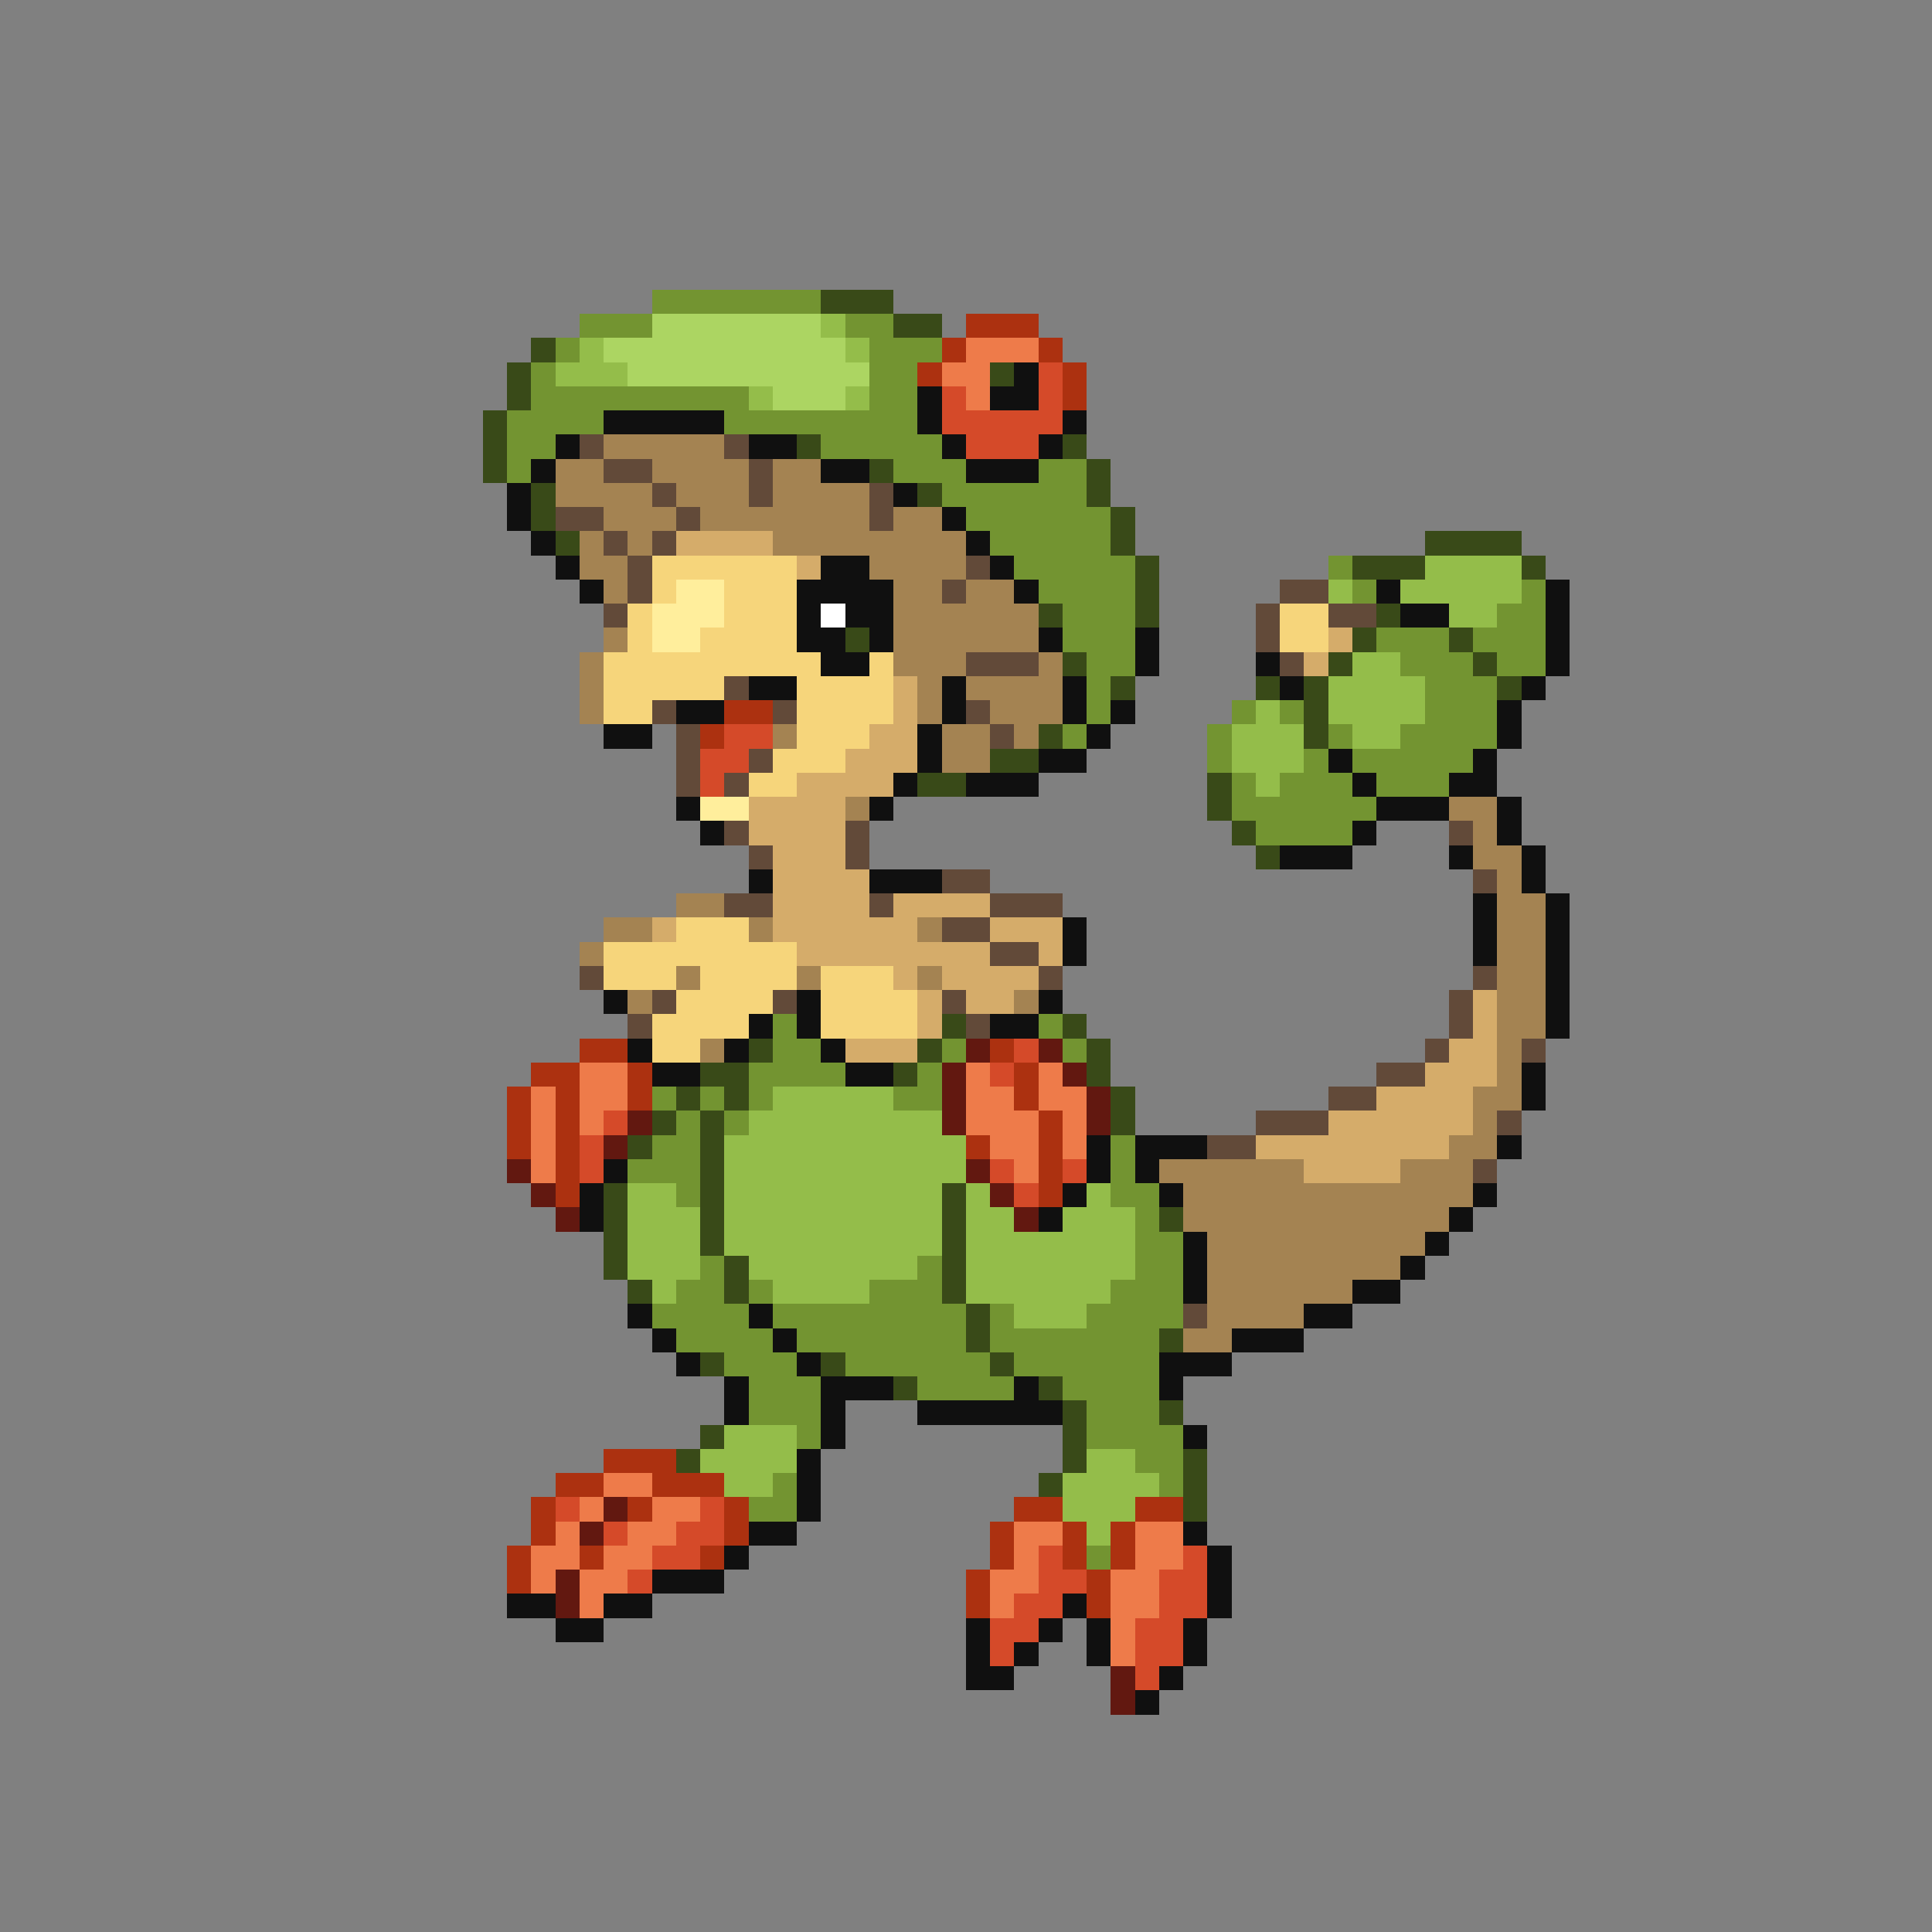 <svg xmlns="http://www.w3.org/2000/svg" viewBox="0 -0.5 80 80" shape-rendering="crispEdges">
<rect x="0" y="-0.5" width="80" height="80" fill="#808080" stroke="none"/>
<path stroke="#739431" d="M27 12h7M24 13h3M35 13h2M23 14h1M36 14h3M22 15h1M36 15h2M22 16h9M36 16h2M21 17h4M30 17h8M21 18h2M34 18h5M21 19h1M37 19h3M43 19h2M39 20h6M40 21h6M41 22h5M42 23h5M55 23h1M43 24h4M56 24h1M63 24h1M44 25h3M62 25h2M44 26h3M57 26h3M61 26h3M45 27h2M58 27h3M62 27h2M45 28h1M59 28h3M45 29h1M51 29h1M53 29h1M59 29h3M44 30h1M50 30h1M55 30h1M58 30h4M50 31h1M54 31h1M56 31h5M51 32h1M53 32h3M57 32h3M51 33h6M52 34h4M32 42h1M43 42h1M32 43h2M39 43h1M44 43h1M31 44h4M38 44h1M27 45h1M29 45h1M31 45h1M37 45h2M28 46h1M30 46h1M27 47h2M46 47h1M26 48h3M46 48h1M28 49h1M46 49h2M47 50h1M47 51h2M29 52h1M38 52h1M47 52h2M28 53h2M31 53h1M36 53h3M46 53h3M27 54h4M32 54h8M41 54h1M45 54h4M28 55h4M33 55h7M41 55h7M30 56h3M35 56h6M42 56h6M31 57h3M38 57h4M44 57h4M31 58h3M45 58h3M33 59h1M45 59h4M47 60h2M32 61h1M48 61h1M31 62h2M45 64h1" />
<path stroke="#394a18" d="M34 12h3M37 13h2M22 14h1M21 15h1M41 15h1M21 16h1M20 17h1M20 18h1M33 18h1M44 18h1M20 19h1M36 19h1M45 19h1M22 20h1M38 20h1M45 20h1M22 21h1M46 21h1M23 22h1M46 22h1M59 22h4M47 23h1M56 23h3M63 23h1M47 24h1M43 25h1M47 25h1M57 25h1M35 26h1M56 26h1M60 26h1M44 27h1M55 27h1M61 27h1M46 28h1M52 28h1M54 28h1M62 28h1M54 29h1M43 30h1M54 30h1M41 31h2M38 32h2M50 32h1M50 33h1M51 34h1M52 35h1M39 42h1M44 42h1M31 43h1M38 43h1M45 43h1M29 44h2M37 44h1M45 44h1M28 45h1M30 45h1M46 45h1M27 46h1M29 46h1M46 46h1M26 47h1M29 47h1M29 48h1M25 49h1M29 49h1M39 49h1M25 50h1M29 50h1M39 50h1M48 50h1M25 51h1M29 51h1M39 51h1M25 52h1M30 52h1M39 52h1M26 53h1M30 53h1M39 53h1M40 54h1M40 55h1M48 55h1M29 56h1M34 56h1M41 56h1M37 57h1M43 57h1M44 58h1M48 58h1M29 59h1M44 59h1M28 60h1M44 60h1M49 60h1M43 61h1M49 61h1M49 62h1" />
<path stroke="#acd562" d="M27 13h7M25 14h10M26 15h10M32 16h3" />
<path stroke="#94bd4a" d="M34 13h1M24 14h1M35 14h1M23 15h3M31 16h1M35 16h1M59 23h4M55 24h1M58 24h5M60 25h2M56 27h2M55 28h4M52 29h1M55 29h4M51 30h3M56 30h2M51 31h3M52 32h1M32 45h5M31 46h8M30 47h10M30 48h10M26 49h2M30 49h9M40 49h1M45 49h1M26 50h3M30 50h9M40 50h2M44 50h3M26 51h3M30 51h9M40 51h7M26 52h3M31 52h7M40 52h7M27 53h1M32 53h4M40 53h6M42 54h3M30 59h3M29 60h4M45 60h2M30 61h2M44 61h4M44 62h3M45 63h1" />
<path stroke="#ac3110" d="M40 13h3M39 14h1M43 14h1M38 15h1M44 15h1M44 16h1M30 29h2M29 30h1M24 43h2M41 43h1M22 44h2M26 44h1M42 44h1M21 45h1M23 45h1M26 45h1M42 45h1M21 46h1M23 46h1M43 46h1M21 47h1M23 47h1M40 47h1M43 47h1M23 48h1M43 48h1M23 49h1M43 49h1M25 60h3M23 61h2M27 61h3M22 62h1M26 62h1M30 62h1M42 62h2M47 62h2M22 63h1M30 63h1M41 63h1M44 63h1M46 63h1M21 64h1M24 64h1M29 64h1M41 64h1M44 64h1M46 64h1M21 65h1M40 65h1M45 65h1M40 66h1M45 66h1" />
<path stroke="#ee7b4a" d="M40 14h3M39 15h2M40 16h1M24 44h2M40 44h1M43 44h1M22 45h1M24 45h2M40 45h2M43 45h2M22 46h1M24 46h1M40 46h3M44 46h1M22 47h1M41 47h2M44 47h1M22 48h1M42 48h1M25 61h2M24 62h1M27 62h2M23 63h1M26 63h2M42 63h2M47 63h2M22 64h2M25 64h2M42 64h1M47 64h2M22 65h1M24 65h2M41 65h2M46 65h2M24 66h1M41 66h1M46 66h2M46 67h1M46 68h1" />
<path stroke="#101010" d="M42 15h1M38 16h1M41 16h2M25 17h5M38 17h1M44 17h1M23 18h1M31 18h2M39 18h1M43 18h1M22 19h1M34 19h2M40 19h3M21 20h1M37 20h1M21 21h1M39 21h1M22 22h1M40 22h1M23 23h1M34 23h2M41 23h1M24 24h1M33 24h4M42 24h1M57 24h1M64 24h1M33 25h1M35 25h2M58 25h2M64 25h1M33 26h2M36 26h1M43 26h1M47 26h1M64 26h1M34 27h2M47 27h1M52 27h1M64 27h1M31 28h2M39 28h1M44 28h1M53 28h1M63 28h1M28 29h2M39 29h1M44 29h1M46 29h1M62 29h1M25 30h2M38 30h1M45 30h1M62 30h1M38 31h1M43 31h2M55 31h1M61 31h1M37 32h1M40 32h3M56 32h1M60 32h2M28 33h1M36 33h1M57 33h3M62 33h1M29 34h1M56 34h1M62 34h1M53 35h3M60 35h1M63 35h1M31 36h1M36 36h3M63 36h1M61 37h1M64 37h1M44 38h1M61 38h1M64 38h1M44 39h1M61 39h1M64 39h1M64 40h1M25 41h1M33 41h1M43 41h1M64 41h1M31 42h1M33 42h1M41 42h2M64 42h1M26 43h1M30 43h1M34 43h1M27 44h2M35 44h2M63 44h1M63 45h1M45 47h1M47 47h3M62 47h1M25 48h1M45 48h1M47 48h1M24 49h1M44 49h1M48 49h1M61 49h1M24 50h1M43 50h1M60 50h1M49 51h1M59 51h1M49 52h1M58 52h1M49 53h1M56 53h2M26 54h1M31 54h1M54 54h2M27 55h1M32 55h1M51 55h3M28 56h1M33 56h1M48 56h3M30 57h1M34 57h3M42 57h1M48 57h1M30 58h1M34 58h1M38 58h6M34 59h1M49 59h1M33 60h1M33 61h1M33 62h1M31 63h2M49 63h1M30 64h1M50 64h1M27 65h3M50 65h1M21 66h2M25 66h2M44 66h1M50 66h1M23 67h2M40 67h1M43 67h1M45 67h1M49 67h1M40 68h1M42 68h1M45 68h1M49 68h1M40 69h2M48 69h1M47 70h1" />
<path stroke="#d54a29" d="M43 15h1M39 16h1M43 16h1M39 17h5M40 18h3M30 30h2M29 31h2M29 32h1M42 43h1M41 44h1M25 46h1M24 47h1M24 48h1M41 48h1M44 48h1M42 49h1M23 62h1M29 62h1M25 63h1M28 63h2M27 64h2M43 64h1M49 64h1M26 65h1M43 65h2M48 65h2M42 66h2M48 66h2M41 67h2M47 67h2M41 68h1M47 68h2M47 69h1" />
<path stroke="#624a39" d="M24 18h1M30 18h1M25 19h2M31 19h1M27 20h1M31 20h1M36 20h1M23 21h2M28 21h1M36 21h1M25 22h1M27 22h1M26 23h1M40 23h1M26 24h1M39 24h1M53 24h2M25 25h1M52 25h1M55 25h2M52 26h1M40 27h3M53 27h1M30 28h1M27 29h1M32 29h1M40 29h1M28 30h1M41 30h1M28 31h1M31 31h1M28 32h1M30 32h1M30 34h1M35 34h1M60 34h1M31 35h1M35 35h1M39 36h2M61 36h1M30 37h2M36 37h1M41 37h3M39 38h2M41 39h2M24 40h1M43 40h1M61 40h1M27 41h1M32 41h1M39 41h1M60 41h1M26 42h1M40 42h1M60 42h1M59 43h1M63 43h1M57 44h2M55 45h2M52 46h3M62 46h1M50 47h2M61 48h1M49 54h1" />
<path stroke="#a48352" d="M25 18h5M23 19h2M27 19h4M32 19h2M23 20h4M28 20h3M32 20h4M25 21h3M29 21h7M37 21h2M24 22h1M26 22h1M32 22h8M24 23h2M36 23h4M25 24h1M37 24h2M40 24h2M37 25h6M25 26h1M37 26h6M24 27h1M37 27h3M43 27h1M24 28h1M38 28h1M40 28h4M24 29h1M38 29h1M41 29h3M32 30h1M39 30h2M42 30h1M39 31h2M35 33h1M60 33h2M61 34h1M61 35h2M62 36h1M28 37h2M62 37h2M25 38h2M31 38h1M38 38h1M62 38h2M24 39h1M62 39h2M28 40h1M33 40h1M38 40h1M62 40h2M26 41h1M42 41h1M62 41h2M62 42h2M29 43h1M62 43h1M62 44h1M61 45h2M61 46h1M60 47h2M48 48h6M58 48h3M49 49h12M49 50h11M50 51h9M50 52h8M50 53h6M50 54h4M49 55h2" />
<path stroke="#d5ac6a" d="M28 22h4M33 23h1M55 26h1M54 27h1M37 28h1M37 29h1M36 30h2M35 31h3M33 32h4M31 33h4M31 34h4M32 35h3M32 36h4M32 37h4M37 37h4M27 38h1M32 38h6M41 38h3M33 39h8M43 39h1M37 40h1M39 40h4M38 41h1M40 41h2M61 41h1M38 42h1M61 42h1M35 43h3M60 43h2M59 44h3M57 45h4M55 46h6M52 47h8M54 48h4" />
<path stroke="#f6d57b" d="M27 23h6M27 24h1M30 24h3M26 25h1M30 25h3M53 25h2M26 26h1M29 26h4M53 26h2M25 27h9M36 27h1M25 28h5M33 28h4M25 29h2M33 29h4M33 30h3M32 31h3M31 32h2M28 38h3M25 39h8M25 40h3M29 40h4M34 40h3M28 41h4M34 41h4M27 42h4M34 42h4M27 43h2" />
<path stroke="#ffee9c" d="M28 24h2M27 25h3M27 26h2M29 33h2" />
<path stroke="#ffffff" d="M34 25h1" />
<path stroke="#621810" d="M40 43h1M43 43h1M39 44h1M44 44h1M39 45h1M45 45h1M26 46h1M39 46h1M45 46h1M25 47h1M21 48h1M40 48h1M22 49h1M41 49h1M23 50h1M42 50h1M25 62h1M24 63h1M23 65h1M23 66h1M46 69h1M46 70h1" />
</svg>